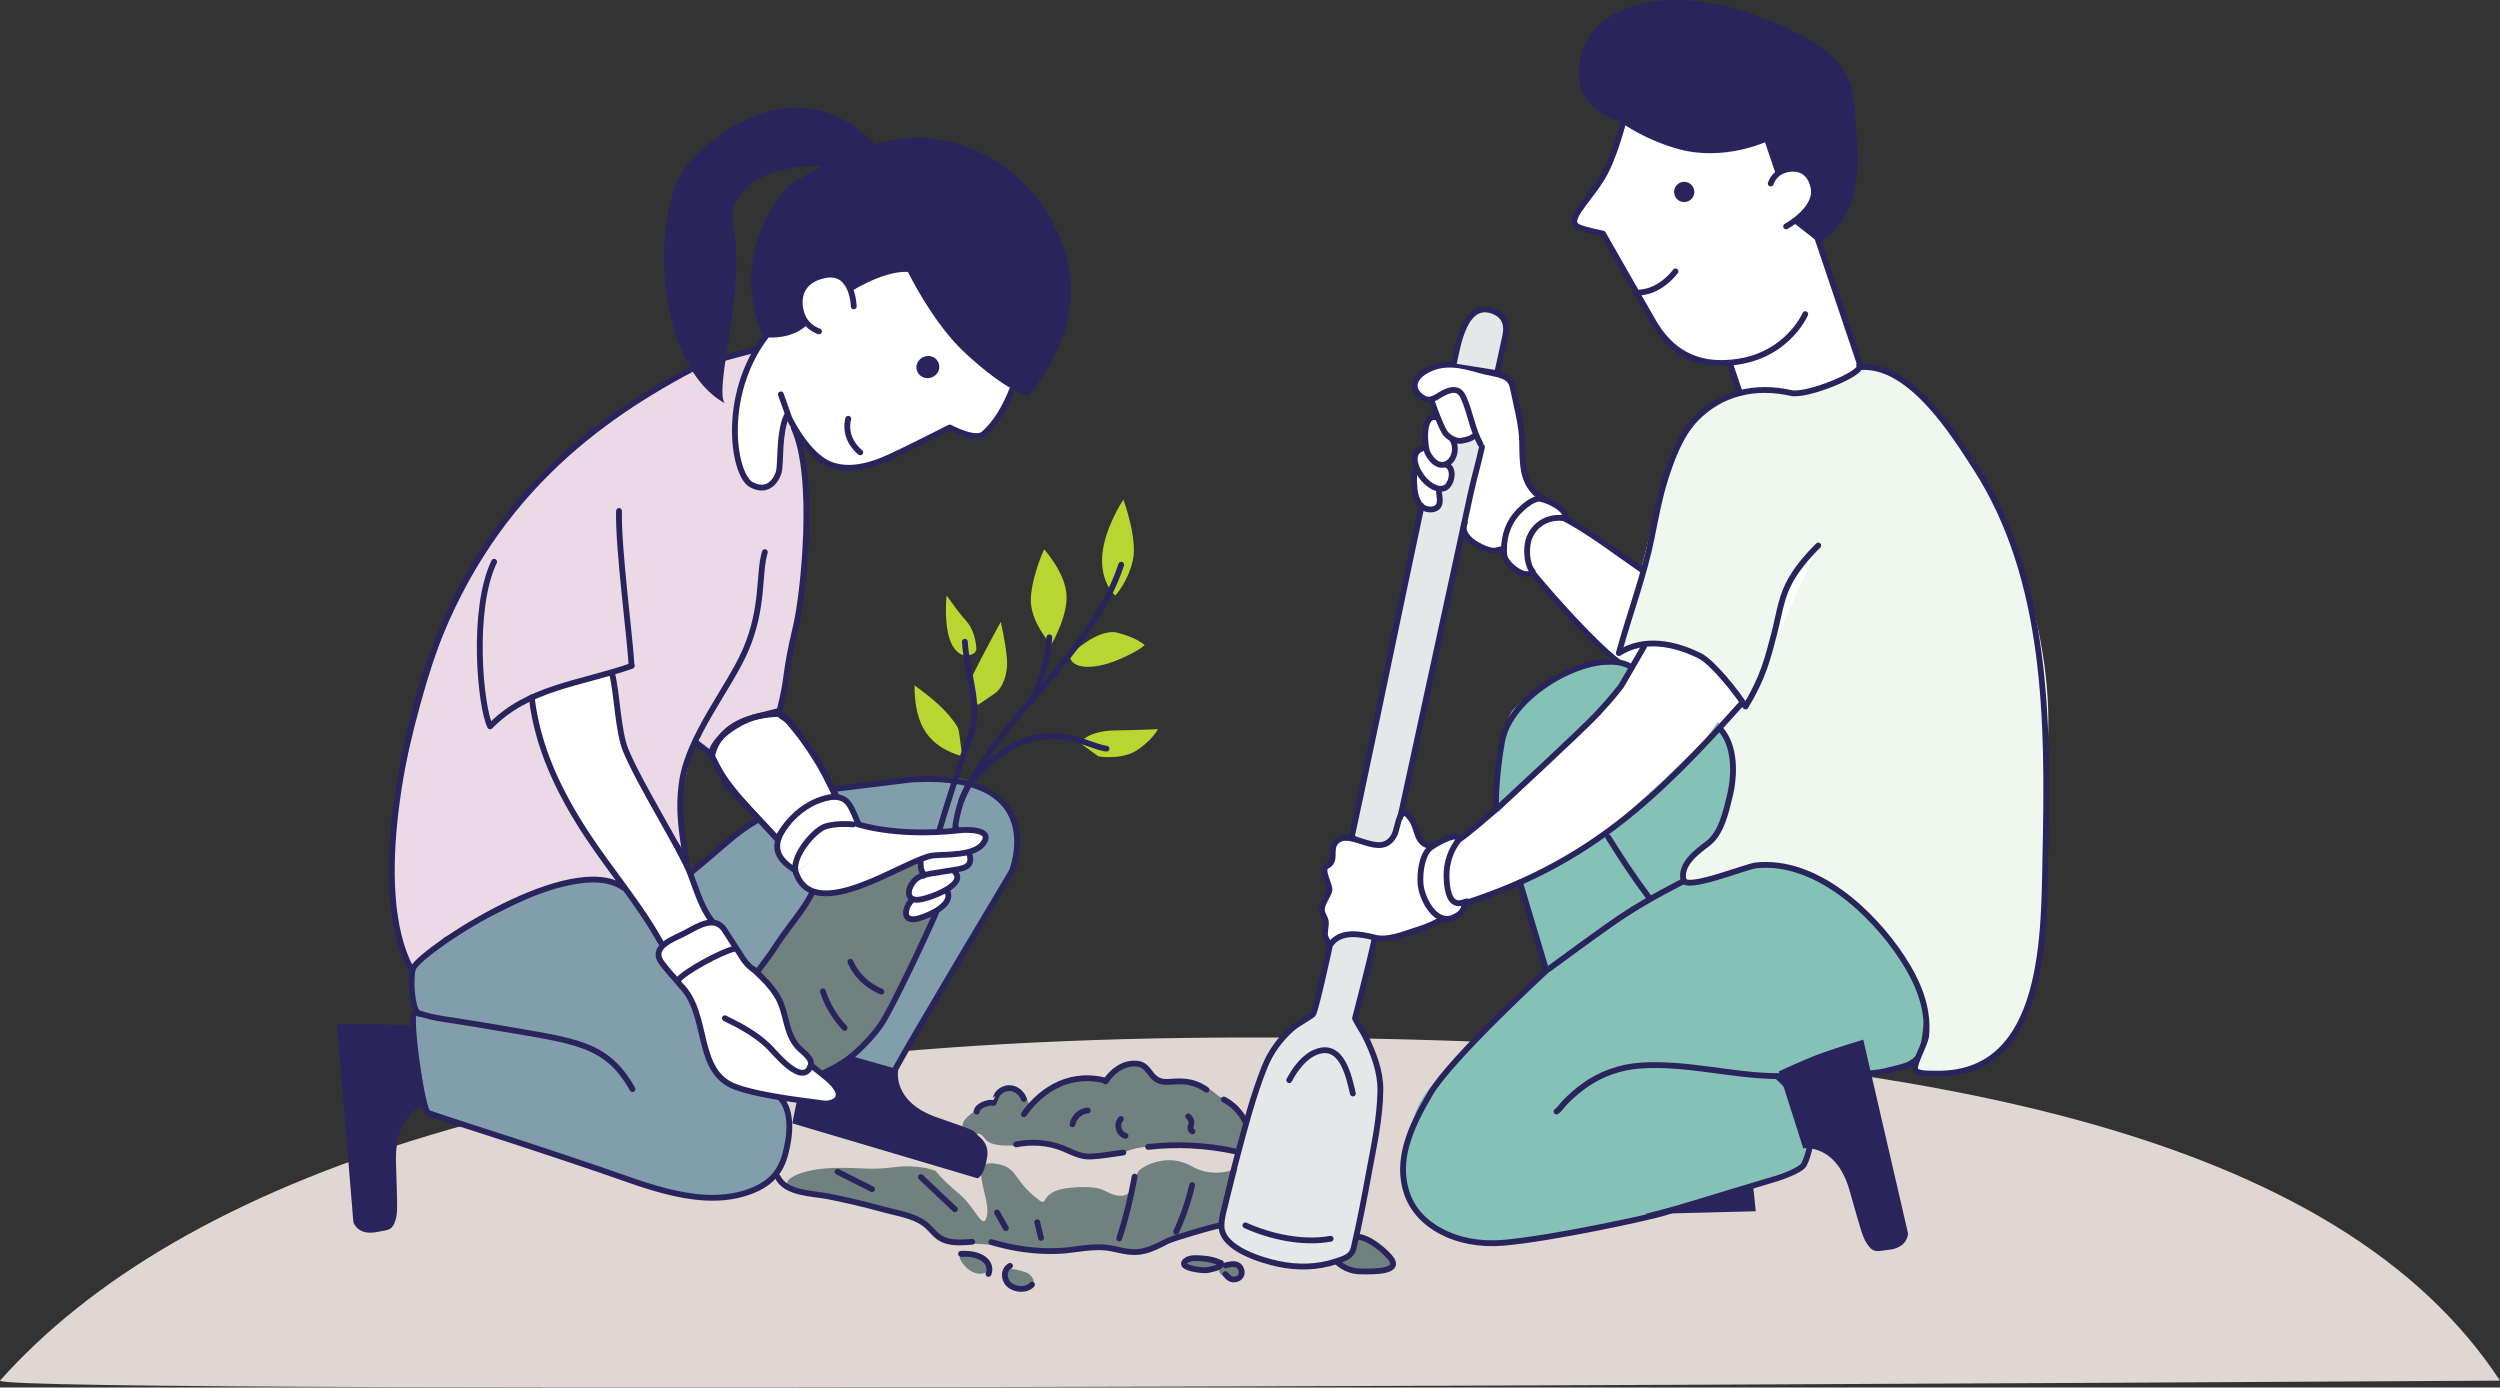 <?xml version="1.0" encoding="utf-8"?>
<!-- Generator: Adobe Illustrator 27.6.1, SVG Export Plug-In . SVG Version: 6.00 Build 0)  -->
<svg version="1.1" id="Layer_1" xmlns="http://www.w3.org/2000/svg" xmlns:xlink="http://www.w3.org/1999/xlink" x="0px" y="0px"
	 viewBox="0 0 200 111" style="enable-background:new 0 0 200 111;" xml:space="preserve">
<rect x="0" y="0" width="200" height="111" fill="#333333" stroke="none"/>
<style type="text/css">
	.st0{fill:#FFFFFF;}
	.st1{fill-rule:evenodd;clip-rule:evenodd;fill:#85C1B7;}
	.st2{fill-rule:evenodd;clip-rule:evenodd;fill:#29255C;}
	.st3{fill-rule:evenodd;clip-rule:evenodd;fill:#FEF1EE;stroke:#29255C;stroke-width:0.53;stroke-miterlimit:10;}
	.st4{fill-rule:evenodd;clip-rule:evenodd;fill:#FDE1DD;stroke:#29255C;stroke-width:0.53;stroke-miterlimit:10;}
	.st5{fill-rule:evenodd;clip-rule:evenodd;fill:#F8ACA8;stroke:#29255C;stroke-width:0.53;stroke-miterlimit:10;}
	.st6{fill-rule:evenodd;clip-rule:evenodd;fill:#FAC6C1;stroke:#29255C;stroke-width:0.53;stroke-miterlimit:10;}
	.st7{fill-rule:evenodd;clip-rule:evenodd;fill:#EE6F78;stroke:#29255C;stroke-width:0.53;stroke-miterlimit:10;}
	.st8{fill-rule:evenodd;clip-rule:evenodd;fill:#F59291;stroke:#29255C;stroke-width:0.53;stroke-miterlimit:10;}
	.st9{fill:#29255C;}
	.st10{fill-rule:evenodd;clip-rule:evenodd;fill:#ECD9E6;}
	.st11{fill:#B4E2EA;}
	.st12{fill:none;stroke:#29255C;stroke-width:0.427;stroke-miterlimit:10;}
	.st13{fill:#EECDCA;stroke:#29255C;stroke-width:0.427;stroke-linecap:round;stroke-linejoin:round;stroke-miterlimit:10;}
	.st14{fill:#FFFFFF;stroke:#29255C;stroke-width:0.427;stroke-linecap:round;stroke-linejoin:round;stroke-miterlimit:10;}
	.st15{fill:none;stroke:#29255C;stroke-width:0.342;stroke-linecap:round;stroke-linejoin:round;stroke-miterlimit:10;}
	.st16{fill:none;stroke:#29255C;stroke-width:0.495;stroke-linecap:round;stroke-linejoin:round;stroke-miterlimit:10;}
	.st17{fill:#FDCA95;stroke:#29255C;stroke-width:0.427;stroke-linecap:round;stroke-linejoin:round;stroke-miterlimit:10;}
	.st18{fill:#FFFFFF;stroke:#29255C;stroke-width:0.427;stroke-miterlimit:10;}
	.st19{fill:none;stroke:#29255C;stroke-width:0.495;stroke-linecap:round;stroke-linejoin:round;stroke-miterlimit:10;}
	.st20{fill:none;stroke:#29255C;stroke-width:0.417;stroke-linecap:round;stroke-linejoin:round;stroke-miterlimit:10;}
	.st21{fill:none;stroke:#29255C;stroke-width:0.417;stroke-linecap:round;stroke-linejoin:round;stroke-miterlimit:10;}
	.st22{fill:#FFFFFF;stroke:#29255C;stroke-width:0.424;stroke-miterlimit:10;}
	.st23{fill:none;stroke:#29255C;stroke-width:0.424;stroke-linecap:round;stroke-linejoin:round;stroke-miterlimit:10;}
	.st24{fill:#B4E2EA;stroke:#29255C;stroke-width:0.427;stroke-linecap:round;stroke-linejoin:round;stroke-miterlimit:10;}
	.st25{fill:none;stroke:#29255C;stroke-width:0.427;stroke-linecap:round;stroke-linejoin:round;stroke-miterlimit:10;}
	.st26{fill:none;stroke:#29255C;stroke-width:0.45;stroke-miterlimit:10;}
	.st27{fill:none;stroke:#29255C;stroke-width:0.442;stroke-linecap:round;stroke-linejoin:round;stroke-miterlimit:10;}
	.st28{fill:none;stroke:#29255C;stroke-width:0.602;stroke-linecap:round;stroke-linejoin:round;stroke-miterlimit:10;}
	.st29{fill:#FCDCCB;}
	.st30{fill:#FFFFFF;stroke:#29255C;stroke-width:0.602;stroke-linecap:round;stroke-linejoin:round;stroke-miterlimit:10;}
	.st31{fill:#FFFFFF;stroke:#28255C;stroke-width:0.602;stroke-linejoin:round;stroke-miterlimit:10;}
	.st32{fill:#85C1B7;stroke:#29255C;stroke-width:0.451;stroke-miterlimit:10;}
	.st33{fill:#ECD9E6;}
	.st34{fill:#85C1B7;stroke:#29255C;stroke-width:0.602;stroke-linecap:round;stroke-linejoin:round;stroke-miterlimit:10;}
	.st35{fill:#C6D0D7;}
	.st36{fill:#97ADB9;}
	.st37{fill:#E8D3D1;}
	.st38{fill:#E0C0BE;}
	.st39{fill:#FEEDEB;}
	.st40{fill:#829EAD;stroke:#29255C;stroke-width:0.427;stroke-linecap:round;stroke-linejoin:round;stroke-miterlimit:10;}
	.st41{fill:#F4C9C4;stroke:#29255C;stroke-width:0.427;stroke-linecap:round;stroke-linejoin:round;stroke-miterlimit:10;}
	.st42{fill:#FFFFFF;stroke:#29255C;stroke-width:0.398;stroke-linecap:round;stroke-linejoin:round;stroke-miterlimit:10;}
	.st43{fill:#D9D7D7;}
	.st44{fill:#9F433D;}
	.st45{fill:#FFFFFF;stroke:#FFFFFF;stroke-width:0.502;stroke-miterlimit:10;}
	.st46{fill:#E3E3ED;}
	.st47{fill:#4A4370;stroke:#29255C;stroke-width:0.427;stroke-miterlimit:10;}
	.st48{fill:#F2F2F9;}
	.st49{fill:#85C1B7;stroke:#29255C;stroke-width:0.427;stroke-linecap:round;stroke-linejoin:round;stroke-miterlimit:10;}
	.st50{fill:#FFFFFF;stroke:#29255C;stroke-width:0.427;stroke-linecap:round;stroke-linejoin:round;stroke-miterlimit:10;}
	.st51{fill:none;stroke:#29255C;stroke-width:0.537;stroke-linecap:round;stroke-linejoin:round;stroke-miterlimit:10;}
	.st52{fill:none;stroke:#29255C;stroke-width:0.427;stroke-linecap:round;stroke-linejoin:round;stroke-miterlimit:10;}
	.st53{fill:#FFFFFF;stroke:#28255C;stroke-width:0.398;stroke-linecap:round;stroke-linejoin:round;stroke-miterlimit:10;}
	.st54{fill:#B55243;}
	.st55{fill:none;stroke:#29255C;stroke-width:0.497;stroke-linecap:round;stroke-linejoin:round;stroke-miterlimit:10;}
	.st56{fill:none;stroke:#29255C;stroke-width:0.406;stroke-linecap:round;stroke-linejoin:round;stroke-miterlimit:10;}
	.st57{fill-rule:evenodd;clip-rule:evenodd;fill:#F58220;stroke:#F58220;stroke-width:0.01;stroke-miterlimit:2.613;}
	.st58{fill:none;stroke:#29255C;stroke-width:0.58;stroke-linecap:round;stroke-linejoin:round;stroke-miterlimit:10;}
	.st59{fill:#FFFFFF;stroke:#29255C;stroke-width:0.58;stroke-linecap:round;stroke-linejoin:round;stroke-miterlimit:10;}
	
		.st60{fill-rule:evenodd;clip-rule:evenodd;fill:none;stroke:#29255C;stroke-width:0.648;stroke-linecap:round;stroke-miterlimit:10;}
	
		.st61{fill-rule:evenodd;clip-rule:evenodd;fill:#FFFFFF;stroke:#29255C;stroke-width:0.495;stroke-linecap:round;stroke-linejoin:round;stroke-miterlimit:10;}
	
		.st62{fill-rule:evenodd;clip-rule:evenodd;fill:#829EAD;stroke:#29255C;stroke-width:0.58;stroke-linecap:round;stroke-linejoin:round;stroke-miterlimit:10;}
	.st63{fill:none;stroke:#29255C;stroke-width:0.58;stroke-linecap:round;stroke-miterlimit:10;}
	.st64{fill-rule:evenodd;clip-rule:evenodd;fill:#858485;stroke:#29255C;stroke-width:0.58;stroke-miterlimit:10;}
	
		.st65{fill-rule:evenodd;clip-rule:evenodd;fill:none;stroke:#29255C;stroke-width:0.58;stroke-linecap:round;stroke-miterlimit:10;}
	
		.st66{fill-rule:evenodd;clip-rule:evenodd;fill:#DFB7AE;stroke:#29255C;stroke-width:0.58;stroke-linecap:round;stroke-linejoin:round;stroke-miterlimit:10;}
	
		.st67{fill-rule:evenodd;clip-rule:evenodd;fill:none;stroke:#29255C;stroke-width:0.58;stroke-linecap:round;stroke-linejoin:round;stroke-miterlimit:10;}
	
		.st68{fill-rule:evenodd;clip-rule:evenodd;fill:#85C1B7;stroke:#29255C;stroke-width:0.58;stroke-linecap:round;stroke-linejoin:round;stroke-miterlimit:10;}
	
		.st69{fill-rule:evenodd;clip-rule:evenodd;fill:#85C1B7;stroke:#29255C;stroke-width:0.518;stroke-linecap:round;stroke-linejoin:round;stroke-miterlimit:10;}
	
		.st70{fill-rule:evenodd;clip-rule:evenodd;fill:#FFFFFF;stroke:#29255C;stroke-width:0.58;stroke-linecap:round;stroke-miterlimit:10;}
	.st71{fill:#FBD8AE;}
	.st72{fill:#FDC443;}
	.st73{fill:#FDE6CB;}
	.st74{fill:#FFD37B;}
	.st75{fill-rule:evenodd;clip-rule:evenodd;fill:#FFFFFF;stroke:#29255C;stroke-width:0.386;stroke-miterlimit:10;}
	
		.st76{fill-rule:evenodd;clip-rule:evenodd;fill:#FFFFFF;stroke:#29255C;stroke-width:0.386;stroke-linecap:round;stroke-linejoin:round;stroke-miterlimit:10;}
	.st77{fill-rule:evenodd;clip-rule:evenodd;fill:#4A4370;}
	.st78{fill-rule:evenodd;clip-rule:evenodd;fill:#655D83;}
	
		.st79{fill-rule:evenodd;clip-rule:evenodd;fill:#8CA5B3;stroke:#29255C;stroke-width:0.386;stroke-linecap:round;stroke-linejoin:round;stroke-miterlimit:10;}
	
		.st80{fill-rule:evenodd;clip-rule:evenodd;fill:#8BD2D2;stroke:#29255C;stroke-width:0.386;stroke-linecap:round;stroke-linejoin:round;stroke-miterlimit:10;}
	
		.st81{fill-rule:evenodd;clip-rule:evenodd;fill:#ECD9E6;stroke:#29255C;stroke-width:0.4;stroke-linecap:round;stroke-linejoin:round;stroke-miterlimit:10;}
	.st82{fill-rule:evenodd;clip-rule:evenodd;fill:#29255C;stroke:#29255C;stroke-width:0.309;stroke-miterlimit:10;}
	.st83{fill-rule:evenodd;clip-rule:evenodd;fill:#4A4370;stroke:#29255C;stroke-width:0.309;stroke-miterlimit:10;}
	.st84{fill-rule:evenodd;clip-rule:evenodd;fill:#8F8FA1;}
	.st85{fill-rule:evenodd;clip-rule:evenodd;fill:#7A798C;}
	.st86{fill-rule:evenodd;clip-rule:evenodd;fill:#FEEFED;}
	.st87{fill-rule:evenodd;clip-rule:evenodd;fill:#EED5D6;}
	.st88{fill:#8CA5B3;stroke:#29255C;stroke-width:0.386;stroke-linecap:round;stroke-linejoin:round;stroke-miterlimit:10;}
	.st89{fill:#262761;stroke:#29255C;stroke-width:0.386;stroke-linecap:round;stroke-linejoin:round;stroke-miterlimit:10;}
	.st90{fill:#1F0F09;}
	.st91{fill:#FFFFFF;stroke:#29255C;stroke-width:0.386;stroke-miterlimit:10;}
	.st92{fill:#F15848;}
	.st93{fill:#C7483B;}
	.st94{fill:#FDF5F0;}
	.st95{fill:#EDE6E2;}
	.st96{fill:#A17371;}
	.st97{fill:#896360;}
	.st98{fill:#CBA96F;}
	.st99{fill:#F298A8;}
	.st100{fill:#D4D4CA;}
	.st101{fill:#F8ADB0;}
	.st102{fill:#73C48C;}
	.st103{fill:#E6E5DA;}
	.st104{fill:#D9EDEF;stroke:#29255C;stroke-width:0.386;stroke-linecap:round;stroke-linejoin:round;stroke-miterlimit:10;}
	.st105{fill:#E7F4F5;stroke:#29255C;stroke-width:0.386;stroke-linecap:round;stroke-linejoin:round;stroke-miterlimit:10;}
	.st106{fill:#A9D0DF;stroke:#29255C;stroke-width:0.386;stroke-linecap:round;stroke-linejoin:round;stroke-miterlimit:10;}
	.st107{fill:#A9D0DF;}
	.st108{fill:#E9EFCB;}
	.st109{fill:#FFFFFF;stroke:#29255C;stroke-width:0.386;stroke-linecap:round;stroke-linejoin:round;stroke-miterlimit:10;}
	.st110{fill:none;stroke:#29255C;stroke-width:0.386;stroke-linecap:round;stroke-linejoin:round;stroke-miterlimit:10;}
	
		.st111{fill-rule:evenodd;clip-rule:evenodd;fill:none;stroke:#29255C;stroke-width:0.386;stroke-linecap:round;stroke-linejoin:round;stroke-miterlimit:10;}
	.st112{fill:none;stroke:#29255C;stroke-width:0.32;stroke-linecap:round;stroke-linejoin:round;stroke-miterlimit:10;}
	.st113{fill:none;stroke:#29255C;stroke-width:0.386;stroke-linecap:round;stroke-miterlimit:10;}
	.st114{fill:#EDCABF;stroke:#29255C;stroke-width:0.386;stroke-linecap:round;stroke-linejoin:round;stroke-miterlimit:10;}
	.st115{fill:#FFFFFF;stroke:#29255C;stroke-width:0.422;stroke-miterlimit:10;}
	.st116{fill:#B0D5A4;}
	.st117{opacity:0.5;}
	.st118{fill:#CEE4C6;}
	.st119{fill:#829EAD;stroke:#29255C;stroke-width:0.422;stroke-linecap:round;stroke-linejoin:round;stroke-miterlimit:10;}
	.st120{fill:#FFFFFF;stroke:#29255C;stroke-width:0.422;stroke-linecap:round;stroke-linejoin:round;stroke-miterlimit:10;}
	.st121{fill:#9B8579;}
	.st122{opacity:0.49;}
	.st123{fill:#DFB7AE;stroke:#29255C;stroke-width:0.422;stroke-linecap:round;stroke-linejoin:round;stroke-miterlimit:10;}
	.st124{fill:#ECD9E6;stroke:#29255C;stroke-width:0.422;stroke-linecap:round;stroke-linejoin:round;stroke-miterlimit:10;}
	.st125{fill:#FFFFFF;stroke:#262761;stroke-width:0.422;stroke-linecap:round;stroke-linejoin:round;stroke-miterlimit:10;}
	.st126{fill:#FFFFFF;stroke:#29255C;stroke-width:0.399;stroke-linecap:round;stroke-linejoin:round;stroke-miterlimit:10;}
	.st127{fill:none;stroke:#29255C;stroke-width:0.422;stroke-linecap:round;stroke-linejoin:round;stroke-miterlimit:10;}
	.st128{fill:#848585;stroke:#29255C;stroke-width:0.422;stroke-miterlimit:10;}
	.st129{fill:#829EAD;stroke:#29255C;stroke-width:0.405;stroke-linecap:round;stroke-linejoin:round;stroke-miterlimit:10;}
	.st130{fill:#85C1B7;stroke:#29255C;stroke-width:0.422;stroke-linecap:round;stroke-linejoin:round;stroke-miterlimit:10;}
	.st131{fill:#E0D6D2;}
	.st132{fill:#718180;stroke:#29255C;stroke-width:0.466;stroke-miterlimit:10;}
	.st133{fill:#E6E7E8;}
	.st134{fill:#85C1B7;}
	.st135{fill:#EFF7EF;}
	.st136{fill:#829EAD;}
	.st137{fill:#FFFFFF;stroke:#262761;stroke-width:0.466;stroke-linecap:round;stroke-linejoin:round;stroke-miterlimit:10;}
	.st138{fill:none;stroke:#29255C;stroke-width:0.466;stroke-linecap:round;stroke-linejoin:round;stroke-miterlimit:10;}
	.st139{fill:#718180;}
	.st140{fill:#FFFFFF;stroke:#29255C;stroke-width:0.466;stroke-linecap:round;stroke-linejoin:round;stroke-miterlimit:10;}
	.st141{fill:#FFFFFF;stroke:#262761;stroke-width:0.658;stroke-linecap:round;stroke-linejoin:round;stroke-miterlimit:10;}
	.st142{fill:#FFFFFF;stroke:#262761;stroke-width:0.373;stroke-linecap:round;stroke-linejoin:round;stroke-miterlimit:10;}
	.st143{fill:none;stroke:#29255C;stroke-width:0.373;stroke-linecap:round;stroke-linejoin:round;stroke-miterlimit:10;}
	.st144{fill:#E6E7E8;stroke:#29255C;stroke-width:0.466;stroke-linecap:round;stroke-linejoin:round;stroke-miterlimit:10;}
	.st145{fill:#4AA4DB;}
	.st146{fill:#B9D532;}
	.st147{fill:#262761;}
</style>
<g>
	<path class="st0" d="M131.39,51.68c0,0,4.36-1.4,8.11,4.65l-0.49,0.21l-4.69,5.02l-3.56,3.17l-3.11,2.49l-4.51,2.63l-5.95,2.47
		l-0.33,0.74l-1.07,0.47l-0.58,0.1l-4.18,1.5l-1.11-0.06l-1.48-0.27l-1.19,0.06l-1.01,0.76l-0.27-0.99l0.14-0.97l-0.41-0.88
		l0.68-1.52l-0.41-1.77l0.62-0.49l0.21-1.44l0.41-0.47h0.95l1.01,0.33l1.01,0.31l1.03-0.33l0.43-0.82l0.56-1.56l0.62,0.37l0.47,0.95
		l0.49,1.21l0.6,0.25l1.81-0.84l0.54,0.25l6.3-5.43l5.56-5.49l1.85-2.47L131.39,51.68z"/>
	<polygon class="st0" points="113.13,31.14 113.63,29.86 115.38,29.24 116.43,29.24 119.11,29.78 120.47,30.21 121.13,31.18 
		121.48,33.27 121.64,35.33 121.87,37.62 122.61,39.37 123.81,40.15 124.94,40.69 125.21,41.5 131.39,45.62 129.45,52.14 
		131.59,51.52 130.5,53.42 129.6,52.96 129.1,52.8 125.41,49.11 122.49,45.78 121.87,45.89 120.67,45.23 120.2,43.83 119.38,44.11 
		117.79,43.41 117.01,42.55 118.61,35.76 117.98,34.94 117.17,35.25 116.23,35.22 116.31,36.07 115.85,37.16 116.16,37.89 
		115.81,38.9 115.07,39.06 115.15,40.38 114.56,40.73 113.75,40.61 113.05,38.71 113.4,37.54 113.2,36.3 114.02,35.76 114.14,33.7 
		115.03,33.43 114.49,31.99 	"/>
	<path class="st0" d="M139.15,31.49l2.02-0.29l1.78,0.24l0.96,0.1l2.3-0.72l2.02-0.86l0.58-0.67l-4.03-12.37l0.34-1.3l-0.38-1.73
		l-1.3-0.43l-1.2,0.19l-0.89-2.57c0,0-3.41,1.63-7,0.63c-2.68-0.74-4.45-2.05-4.45-2.05s-0.76,3.08-1.79,4.7
		c-1.26,1.98-2.94,3.37-1.75,3.85c0.52,0.21,1.89,0.49,1.89,0.49s3.25,5.71,4.01,7.02c0.78,1.35,2.32,3.34,5.43,3.33l0.7-0.04
		L139.15,31.49z"/>
	<path class="st131" d="M0,110.45c14.16-15.9,44.68-27.45,99.91-27.45c55.23,0,87.48,8.26,100.09,27.45
		C200,110.45,0,111.68,0,110.45"/>
	<path class="st132" d="M106.84,100.83c0,0,0.72,0.86,1.96,0.88c1.24,0.03,3.49,0.04,2.32-1.21c-1.17-1.25-2.7-2.04-3.27-1.24
		C107.3,100.05,106.84,100.83,106.84,100.83z"/>
	<path class="st133" d="M106.54,75.4l-1.56,5.51c0,0-3.21,2.71-3.87,4.44s-3.13,11.26-3.13,11.26s-0.58,2.47,1.07,3.29
		c1.65,0.82,4.94,1.4,6.59,1.15c1.65-0.25,2.63-0.74,2.8-1.56c0.16-0.82,2.06-10.93,1.89-12.66s-0.91-3.86-0.91-3.86l-0.99-1.56
		l1.56-6.66l-2.14-0.16L106.54,75.4z"/>
	<path class="st133" d="M108.18,66.77l5.43-26.3c0,0,0.58,0.58,0.99,0.25s0.49-1.07,0.49-1.07l0.08-0.82c0,0,0.74,0,0.82-0.41
		c0.08-0.41-0.25-1.4-0.25-1.4s0.66-0.49,0.66-0.82c0-0.33,0.08-1.23,0.08-1.23s0.58,0.25,0.91,0.16c0.33-0.08,0.74-0.25,0.74-0.25
		l0.33,0.74L112.3,64.8l-0.66,1.89c0,0-0.56,0.91-1.31,0.91c-0.74,0-1.49-0.5-1.49-0.5L108.18,66.77z"/>
	<path class="st9" d="M132.88,90.48c0,0-0.11,2.64-4,2.94c-3.89,0.3-4.02,0.29-4.71,0.61c-0.69,0.32-0.54,0.79-0.61,1.39
		c-0.2,1.69,0.98,1.89,0.98,1.89l15.92-0.41c0,0-0.25-2.65-0.48-3.98c-0.19-1.12-0.66-3.14-0.66-3.14L132.88,90.48z"/>
	<path class="st134" d="M119.87,64.96c0,0,0-7.01,1.21-8.22c1.21-1.21,3.51-2.96,5.05-3.29c1.54-0.33,3.4-0.33,3.4-0.33l1.1,0.33
		c0,0-2.63,3.62-3.29,4.06c-0.66,0.44-5.38,5.26-5.38,5.26L119.87,64.96z"/>
	<path class="st135" d="M129.51,52.47c0,0,2.72-10.6,2.96-11.67s2.03-8.14,5.81-9.07c2.64-0.65,3.26-0.48,4.64-0.3
		c1.47,0.19,4.64-1.04,5.54-1.7c0.91-0.66,1.98-0.27,1.98-0.27s3.02,1.15,6.31,5.92s7.57,14.27,7.08,23.89
		c-0.49,9.62-0.11,13.34-0.44,15.4s-1.21,6.66-2.11,7.89c-0.91,1.23-2.47,2.63-3.46,2.79c-0.99,0.16-2.47,0.55-2.47,0.55
		s-2.39-0.22-2.14-0.47s1.37-2.14,0.38-5.67c-0.99-3.53-5.16-7.56-6.39-8.3s-5.52-2.38-6.5-2.3s-5.31,1.56-5.31,1.56
		s-1.36,0-0.86-1.15s3.13-2.42,3.54-5.1c0.17-1.11,0.49-1.73,0.58-3.04c0.08-1.32-1.15-3.37-1.15-3.37l1.89-1.81
		c0,0-1.56-2.71-2.88-3.45c-1.32-0.74-3.21-1.4-3.21-1.4l-2.31,0.08l-1.56,0.66"/>
	<path class="st134" d="M121.63,70.66c0,0,5.71-3.07,6.7-3.95c0.99-0.88,4.72-4.27,4.72-4.27l3.4-3.29l0.99-1.42
		c0,0,1.43,2.63,1.32,3.73c-0.11,1.1-0.55,4.05-0.99,4.6c-0.44,0.55-0.55,1.53-1.32,1.64c-0.77,0.11-1.66,1.59-1.66,1.59
		s-0.48,1.35,0.51,1.35c0.99,0,3.35-0.97,4.56-1.19c1.21-0.22,5.05-0.22,7.03,1.53c1.98,1.75,4.72,4.27,5.71,6.58
		s1.54,2.3,1.32,4.16s-0.33,2.63-0.88,2.96c-0.55,0.33-1.54,1.1-2.63,1.1s-8.34,0.11-8.34,0.11s1.87,1.42,2.09,2.08
		c0.22,0.66,0.99,2.52,0.66,3.29c-0.33,0.77,0.11,1.64-0.88,2.08c-0.99,0.44-5.27,1.86-5.27,1.86s-10.1,2.85-12.84,3.29
		c-2.74,0.44-7.58,1.32-9.11,0.66c-1.54-0.66-4.83-2.85-4.28-6.03c0.55-3.18,0.44-4.71,2.63-6.79c2.2-2.08,3.86-4.48,5.6-5.59
		c1.21-0.77,3.07-3.51,3.07-3.51L121.63,70.66z"/>
	<path class="st136" d="M33.15,77.24l-0.22,2.74l0.44,0.66l-0.33,1.1l1.1,7.01c0,0,14.16,5.04,16.25,5.81
		c2.09,0.77,4.69,1.34,6.67,1.23c1.98-0.11,3.87-0.47,4.64-1.45c0.77-0.99,1.67-4,1.45-4.55c-0.22-0.55-0.69-2.03-0.69-2.03
		s-2.31-0.33-3.29-0.88c-0.99-0.55-2.31-1.75-2.63-3.07c-0.33-1.32-0.88-3.4-0.88-3.4l-1.65-2.52l-1.43-1.75l0.33-0.6l-0.77-1.48
		l-2.42-3.51c0,0-2.52-0.44-3.4-0.44c-0.88,0-10.1,4.71-10.1,4.71L33.15,77.24z"/>
	<path class="st136" d="M55.44,69.68l3.76-3.27l1.4-1.11l1.56,1.81c0,0,0.08,0.71,0.52,1.37c0.44,0.66,0.99,1.1,0.99,1.1l1.45,1.89
		l-4.53,6.22c0,0-1.07-0.88-1.4-1.21c-0.33-0.33-1.34-2.3-1.34-2.3l-1.1-0.88l-0.99-1.97l-0.44-2.08"/>
	<path class="st136" d="M66.85,62.99l0.12,0.45l1.41,1.63l0.4,1c0,0,3.44,0.64,3.77,0.53c0.33-0.11,3.18-0.08,3.18-0.08
		s2.85-0.58,2.96,0.08c0.11,0.66,0.66,0.33,0.11,0.66s-1.21,0.66-1.21,0.66s0.33,0.55,0,0.88c-0.33,0.33-1.32,0.55-1.32,0.55
		l0.33,1.21l-0.77,0.66l0.11,0.88l-1.32,0.77c0,0-3.09,7.42-3.64,8.3s-2.88,3.41-2.88,3.41l3.55,1.22l4.17-7.67l3.76-6.16
		c0,0,2.03-2.67,1.81-4.32c-0.22-1.64-0.74-3.44-1.51-3.99c-0.77-0.55-2.31-1.32-3.4-1.42c-1.1-0.11-3.07,0-3.07,0L66.85,62.99z"/>
	<path class="st33" d="M32.71,77.57c0,0-2.74-5.15-0.44-15.67s5.1-17.48,10.04-22.58s11.17-8.82,11.17-8.82l4.97-2.19l1.81-0.16
		c0,0-0.99,2.47-1.32,3.95c-0.33,1.48-0.16,4.77,0.16,5.26c0.33,0.49,1.38,2.27,2.47,1.42c0.83-0.64,1.15-3.89,1.15-3.89l0.33-2.08
		c0,0,1.4,4.16,1.4,6.47S64,49.02,64,49.02l-1.76,7.73c0,0-1.98,0.71-2.96,1.21c-0.99,0.49-2.43,2.12-2.43,2.12l-1.36-0.86
		c0,0-0.82,3.78-0.99,4.44C54.34,64.31,55,68.58,55,68.58l-2.63-4.11l-2.8-5.59l-0.33-2.96l-0.27-2.27l-6.53,2.11
		c0,0,1.37,5.1,1.7,6.08s3.62,5.92,3.62,5.92l1.98,2.79c0,0-2.63-0.44-3.79-0.11S41,72.03,41,72.03l-5.43,2.96L32.71,77.57z"/>
	<path class="st9" d="M144.26,91.87c0,0,2.61-0.42,3.69,3.32c1.07,3.74,1.08,3.87,1.54,4.49c0.45,0.61,0.88,0.37,1.49,0.32
		c1.69-0.14,1.66-1.34,1.66-1.34l-3.58-15.49c0,0-2.55,0.77-3.81,1.26c-1.06,0.41-2.95,1.28-2.95,1.28L144.26,91.87z"/>
	<path class="st138" d="M121.6,70.6l2.11,7.05c0,0-7.63,7.02-9.29,9.83c-1.66,2.81-2.73,5.37-1.88,7.95
		c0.85,2.58,3.92,4.32,7.75,3.99c3.82-0.33,11.82-2.05,13.01-2.45c1.19-0.4,8.85-2.7,8.85-2.7s1.92-0.6,2.18-1.13
		c0.26-0.53,1.09-2.65,0-4.42c-1.09-1.77-2.18-2.63-2.18-2.63s6.99,0,8.6-0.38c1.61-0.39,2.38-0.57,2.55-0.97"/>
	<path class="st138" d="M130.38,53.29c-2.68-1.5-9.47,1.97-10.21,6c-0.54,2.95-0.5,5.28-0.5,5.28"/>
	<path class="st139" d="M77.8,88.94c0,0,1.12-0.63,1.61-0.76c0.48-0.12,0.19-0.82,0.62-1.03c0.43-0.2,0.84-0.23,1.52,0.12
		c0.68,0.35,0.77,1.16,0.77,1.16s2.21-1.98,3.57-2.08c1.35-0.1,2.51,0.16,2.51,0.16s0.67-1.32,2.13-1.46
		c1.46-0.14,1.6,1.33,2.26,1.48c0.66,0.15,1.81-0.15,2.68-0.02c0.87,0.13,2.05,1.21,2.05,1.21s1.8,0.75,2.14,2.05l-0.52,2.66
		c0,0-1.33-0.89-4.22-0.81c-2.81,0.08-3.58,0-4.92,0.53c-0.92,0.37,0.1,0.32-2.28,0.41c-2.38,0.09-2.12-0.7-3.7-0.96
		c-1.58-0.25-4.45,0.52-5.21-0.49c-0.77-1.02-0.68,0.29-1.56-0.58C76.36,89.69,78.23,88.86,77.8,88.94z"/>
	<path class="st139" d="M97.8,98.02c0,0-4.05,1.21-5.75,1.96c-1.7,0.75-2.43-0.29-4.45-0.12c-2.02,0.17-3.89,0.35-6.38,0
		c-2.49-0.35-2.62-0.37-4.16-0.37c-1.54,0-1.07-0.33-3.13-1.52c-2.06-1.19-8.05-2.28-10.09-2.75c-2.04-0.48-0.21-1.68,2.75-1.78
		c2.37-0.07,2.83,0.2,4.9-0.06c2.07-0.27,3.36,0.29,3.36,0.29s0.48,0.67,1.85,1.81c1.37,1.13,1.96,3.13,2.26,1.75
		c0.3-1.38-1.5-4.34,0.45-4.16c1.96,0.18,1.61,1.17,3.23,2.55c1.61,1.38,0.04-0.32,2.99-0.6c2.96-0.28,2.67,0.53,3.92,0.64
		c1.25,0.11,1.17-1.55,1.55-1.98c0.37-0.43,2.36-1.47,4.21-0.39c1.85,1.07,3.69,0.17,3.69,0.17L97.8,98.02z"/>
	<path class="st139" d="M97.89,101.09c0,0-0.45-0.53-1.21-0.56c-1.38-0.05-2.53,0.53-1.79,0.81c1.19,0.45,2.39,0.07,3.01,0.04
		C98.5,101.34,98.99,101.52,97.89,101.09z"/>
	<path class="st139" d="M82.32,101.92c-0.35-0.28-2.92-0.95-1.72,0.5C81.8,103.87,83.44,102.81,82.32,101.92z"/>
	<path class="st139" d="M78.82,100.68c-0.35-0.28-2.92-0.95-1.72,0.5C78.3,102.64,79.94,101.58,78.82,100.68z"/>
	<path class="st138" d="M129.54,52.12c0.85-3.08,1.98-6.04,2.61-9.19c0.31-1.56,0.6-3.13,1.08-4.64c0.51-1.61,1.23-3.55,2.43-4.78
		c2.03-2.1,4.79-2.71,7.62-2.07c1.31,0.29,6.01-1.66,5.45-2.23"/>
	<path class="st138" d="M129.51,52.25c2.01-1.28,4.43-0.8,6.48,0.22c1.01,0.5,3,2.99,3.59,3.97"/>
	<path class="st140" d="M139.65,56.52c1.44-2.41,1.76-3.84,2.27-5.76c0.34-1.29,0.53-2.74,1.12-3.95c0.58-1.18,1.49-2.25,2.42-3.17"
		/>
	<path class="st138" d="M142.1,86.09c-3.64-0.05-7.13-1.08-10.8-0.85c-1.68,0.11-3.25,0.66-4.62,1.66
		c-0.52,0.38-1.01,0.81-1.47,1.28c-0.21,0.21-0.47,0.61-0.69,0.74"/>
	<path class="st138" d="M116.61,67.26c0.99-0.68,2.38-1.93,3.31-2.71c0,0,6.67-6.16,7.9-7.48c1.23-1.32,1.89-2.22,1.89-2.22
		l1.81-3.12"/>
	<path class="st138" d="M117.12,72.28c10.03-3.2,15.51-8.52,22.23-16.03"/>
	<path class="st138" d="M117.14,72.45c-0.04,0.49-0.51,0.83-0.98,0.99c-1.42,0.49-2.45-1.66-2.52-2.76
		c-0.05-0.85,0.08-2.14,0.71-2.79c0.24-0.25,2.07-1.3,2.27-0.86"/>
	<path class="st138" d="M117.38,72.11c-0.35,0.06-0.69,0.3-1.09,0.01c-0.49-0.36-0.56-1.48-0.57-2.02
		c-0.02-1.03,0.32-2.07,0.96-2.89"/>
	<path class="st138" d="M115.48,73.51l-0.43,0.19c-0.57,0.32-1.21,0.54-1.83,0.74c-0.96,0.3-2.21,0.83-3.23,0.57
		c-1.15-0.29-2.83-0.64-3.62,0.65"/>
	<path class="st138" d="M106.37,75.54c-0.49-0.71-0.39-0.69-0.3-1.61c0.05-0.44-0.31-0.72-0.32-1.13c-0.01-0.53,0.43-1.03,0.59-1.52
		c0.14-0.42-0.74-1.7-0.21-1.98c0.88-0.45,0.17-1.31,0.75-1.95c1.11-1.21,3.58,1.52,4.66-0.54c0.35-0.66,0.37-2.7,1.37-1.26
		c0.57,0.82,0.33,1.94,1.57,2.15"/>
	<path class="st140" d="M128.65,66.96c0.97,1.58,2.12,3.31,3.24,4.8"/>
	<path class="st140" d="M125.04,41.42L125.04,41.42c2.11,1.07,4.45,2.91,6.41,4.23"/>
	<path class="st140" d="M129.47,52.96c-1.89-1.41-5.31-5.25-6.8-7.07"/>
	<path class="st138" d="M122.4,45.9c-0.49,0.16-1.07-0.26-1.25-0.4c-0.19-0.14-0.37-0.31-0.51-0.49c-0.29-0.36-0.32-0.56-0.32-1
		c-0.01-1.17,0.37-2.27,1.2-3.11c0.4-0.4,0.95-0.88,1.51-1c0.39-0.09,2.48,0.79,2.16,1.57"/>
	<path class="st138" d="M122.62,45.73c-0.51-0.56-0.54-1.89-0.33-2.55c0.42-1.26,1.56-1.89,2.83-1.73"/>
	<path class="st138" d="M118.44,35.53c-0.66-1.2-0.81-2.52-1.36-3.74c-0.28-0.62-0.72-0.72-1.35-0.47
		c-0.75,0.29-1.29,1.07-2.11,0.36c-0.83-0.72-0.38-1.53,0.39-1.98c1.42-0.85,2.87-0.52,4.37-0.08c0.61,0.18,1.32,0.24,1.9,0.48
		c0.58,0.24,0.69,0.6,0.8,1.17c0.27,1.32,0.66,2.71,0.69,4.06c0.04,1.76-0.07,3.44,1.59,4.54"/>
	<path class="st138" d="M114.55,32.09c0.19,0.64,0.68,1.89,1.01,2.47c0.2,0.35,0.84,0.76,1.28,0.71c0,0,0.78-0.11,1-0.33"/>
	<path class="st138" d="M116.21,35.2c0.32,0.53,0.21,1.4-0.29,1.78c-0.73,0.56-1.39-0.1-1.72-0.76c-0.22-0.44-0.47-3.12,0.68-2.83"
		/>
	<path class="st138" d="M115.81,37.24c0.6,0.35,0.3,1.66-0.3,1.83c-0.6,0.17-1.22-0.31-1.59-0.71c-0.55-0.6-1.29-2.11-0.13-2.49"/>
	<path class="st138" d="M115.12,39.39c0.04,0.33,0.16,0.88-0.09,1.15c-0.33,0.35-1.07,0.25-1.36-0.08
		c-0.43-0.49-0.52-1.23-0.54-1.86c-0.01-0.21-0.03-0.61,0.06-0.74"/>
	<path class="st138" d="M120.15,43.92c0.02-0.01-0.51,0.14-0.61,0.14c-0.48-0.01-0.99-0.26-1.39-0.49
		c-0.59-0.33-1.32-0.99-0.96-1.76"/>
	<path class="st138" d="M106.36,75.79c-0.16,0.73-0.98,4.53-1.29,5.31c-0.06,0.15-1.26,0.78-1.7,1.17
		c-0.98,0.87-1.74,1.91-2.22,3.13c-0.89,2.24-1.51,4.61-2.13,6.94c-0.33,1.22-0.64,2.45-0.92,3.68c-0.15,0.67-0.41,1.45-0.38,2.14
		c0.09,1.74,3.22,2.67,4.54,2.95c1.51,0.32,3.1,0.3,4.58-0.19c0.73-0.24,1.29-0.38,1.46-1.11c0.47-1.99,0.85-4.02,1.22-6.03
		c0.4-2.14,0.88-4.35,0.91-6.54c0.02-1.51-0.55-2.99-1.21-4.33c-0.25-0.49-0.58-0.95-0.82-1.44c0,0,1.16-4.44,1.57-6.37"/>
	<path class="st138" d="M118.56,35.76c-0.27,1.24-0.63,2.46-0.9,3.69c-1.88,8.65-3.76,17.3-5.64,25.95"/>
	<path class="st144" d="M119.82,29.63c0.2-0.92,0.4-1.84,0.6-2.75c0.19-0.86-0.01-1.6-0.9-1.97c-2.35-0.96-2.9,2.73-3.21,4.16"/>
	<path class="st138" d="M113.73,40.47c-1.59,7.44-3.31,15.83-4.9,23.27c-0.23,1.06-0.45,2.12-0.68,3.17"/>
	<path class="st138" d="M103.14,86.41L103.14,86.41c0.46-0.88,1.19-1.88,2.15-2.25c2.05-0.8,2.62,1.92,2.94,3.32"/>
	<path class="st138" d="M99.63,98.03L99.63,98.03c2.03,0.92,4.62,1.47,6.82,1.07"/>
	<path class="st138" d="M77.78,99.34c-0.67,0.05-1.41,0.12-2.07-0.08c-0.87-0.26-1.08-0.86-1.73-1.35
		c-0.89-0.68-2.27-0.87-3.32-1.16c-1.47-0.41-2.95-0.75-4.44-1.05c-1.24-0.24-3.38-0.22-4-1.54"/>
	<path class="st138" d="M97.56,98.05c-0.59,0.07-3.81,1.05-4.16,1.23c-0.61,0.32-1.23,0.64-1.9,0.8c-0.92,0.22-1.7-0.03-2.59-0.21
		c-1.44-0.28-2.88,0.16-4.33,0.21c-1.79,0.06-3.56-0.2-5.27-0.71"/>
	<path class="st138" d="M89.87,92.2c-0.85,0.11-1.71,0.28-2.57,0.32c-0.89,0.05-1.5-0.35-2.28-0.66c-1.21-0.48-2.46-0.55-3.73-0.31"
		/>
	<path class="st138" d="M98.83,92.11c-2.31-0.5-4.63-0.62-6.98-0.36"/>
	<path class="st138" d="M81.91,89.14L81.91,89.14c1.13-1.62,3.33-3.44,6.4-2.72"/>
	<path class="st138" d="M88.44,86.52L88.44,86.52c0.53-0.82,1.42-1.5,2.44-1.43c1,0.06,1.01,0.93,1.74,1.31
		c0.41,0.22,0.89,0.15,1.33,0.12c0.97-0.06,1.76,0.09,2.57,0.66"/>
	<path class="st138" d="M97.91,87.96L97.91,87.96c0.75,0.4,1.32,0.99,1.7,1.74"/>
	<path class="st138" d="M85.8,89.94L85.8,89.94c0.12-0.59,0.61-1.05,1.22-1.1"/>
	<path class="st138" d="M89.67,89.52L89.67,89.52c-0.4,0.43-0.19,1.18,0.37,1.35"/>
	<path class="st138" d="M95.06,89.31L95.06,89.31c0.21,0.18,0.32,0.46,0.21,0.73c-0.07,0.17-0.04,0.37,0.13,0.47"/>
	<path class="st138" d="M90.77,94.13L90.77,94.13c-0.3,1.68-0.7,3.32-1.23,4.94"/>
	<path class="st138" d="M95.37,94.81L95.37,94.81c-0.3,1.29-0.72,2.53-1.28,3.73"/>
	<path class="st138" d="M82.98,97.78L82.98,97.78c0.1,0.42,0.2,0.83,0.3,1.25"/>
	<path class="st138" d="M73.67,94.17L73.67,94.17c0.91,0.86,1.81,1.71,2.72,2.57"/>
	<path class="st138" d="M80.47,98.25c-0.24-0.42-0.48-0.83-0.71-1.25"/>
	<path class="st138" d="M69.76,95.13c-0.92-0.46-1.84-0.93-2.76-1.39"/>
	<line class="st138" x1="77.04" y1="100.31" x2="77.04" y2="100.31"/>
	<path class="st138" d="M79.08,101.91c0.13-0.29,0.08-0.63-0.09-0.89c-0.42-0.63-1.41-0.76-2.11-0.71"/>
	<path class="st138" d="M80.8,101.27L80.8,101.27c-0.55,0.32-0.52,1.09-0.08,1.49c0.47,0.43,1.39,0.51,1.84,0.01"/>
	<path class="st138" d="M79.49,88.23c0.01,0,0.24-0.62,0.31-0.7c0.17-0.22,0.41-0.39,0.68-0.45c0.62-0.15,1.23,0.26,1.43,0.84"/>
	<path class="st138" d="M78.14,88.93c-0.01-0.43,0.83-0.76,1.28-0.71"/>
	<path class="st9" d="M71.86,85.55c0,0-0.57,2.58,3.12,3.85c3.69,1.27,2.73,1,3.32,1.49c0.59,0.49,0.76,1.01,0.68,1.61
		c-0.24,1.68-0.79,1.76-0.79,1.76l-14.8-4.39c0,0,0.42-2.51,0.97-3.74c0.47-1.04,1.21-2.36,1.21-2.36L71.86,85.55z"/>
	<path class="st9" d="M33.8,88.5c0,0-2.25,0.64-2.12,4.54c0.12,3.89,0.15,4.02-0.1,4.74c-0.25,0.72-0.73,0.62-1.32,0.76
		c-1.66,0.38-1.99-0.77-1.99-0.77l-1.31-15.85c0,0,2.66-0.04,4.01,0.04c1.14,0.07,2.01,0.13,2.01,0.13L33.8,88.5z"/>
	<path class="st139" d="M65.29,70.88l-4.73,6.95c0,0,1.27,1.02,1.8,2.57c0.53,1.56,0.48,2.59,1.23,3.33c0.75,0.74,1.63,1.4,1.6,1.73
		c-0.03,0.32,0.5,0.21,0.5,0.21s2.94-1.22,4.49-3.49c1.55-2.27,3.62-7.03,3.62-7.03s2-2.95,0.96-2.04
		c-0.33,0.29-1.89,0.49-1.89,0.49s0.22,1.19,0.08,0.16c-0.16-1.19-0.06-1.99-0.06-1.99s-0.52,0.12-0.16-0.74
		c0.36-0.86,0.82-0.95,0.82-0.95l0.14-1.51c0,0-3.57,2.11-5.12,2.33C67.01,71.13,66.75,71.42,65.29,70.88z"/>
	<path class="st146" d="M73.16,54.83c0.01,3.13,1.04,4.91,3.96,5.72c-0.28-0.08-0.29-2-0.52-2.39
		C75.77,56.79,74.44,55.76,73.16,54.83L73.16,54.83z"/>
	<path class="st146" d="M78.24,56.39c0-0.1-1.03-1.12-0.38-2.46c0.65-1.34,2.2-4.18,2.2-4.18s0.38,1.62,0.49,2.9
		c0.12,1.28-0.35,2.4-0.96,2.82C78.97,55.89,78.24,56.39,78.24,56.39z"/>
	<path class="st146" d="M77.97,52.23c0,0-1.01,0.74-1.77-0.58c-0.75-1.33-0.49-3.91-0.47-3.98c0.02-0.07,0.68,1.02,1.54,1.97
		c0.86,0.94,0.84,2.36,0.84,2.36L77.97,52.23z"/>
	<path class="st146" d="M84.08,51.61c0.03-0.05-1.75-1.9-1.61-3.83c0.15-1.93,1.06-3.83,1.06-3.83s1.58,1.71,1.78,3.49
		C85.51,49.21,84.08,51.61,84.08,51.61z"/>
	<path class="st146" d="M89.22,47.64c0,0-1.21-1.01-1.04-3.21c0.17-2.2,1.69-4.46,1.69-4.46s1.17,3.12,0.75,4.89
		C90.2,46.63,89.22,47.64,89.22,47.64z"/>
	<path class="st146" d="M85.57,52.44c0,0,2.24-2.24,3.85-1.82c1.61,0.42,2.15,0.99,2.15,0.99s-0.49,0.51-2.26,1.23
		C87.53,53.56,85.7,53.59,85.57,52.44z"/>
	<path class="st146" d="M86.37,59.42c0.15-0.14,0.76-0.96,2.9-0.99c2.14-0.03,3.36-0.1,3.36-0.1s-0.35,0.78-1.61,1.65
		c-1.26,0.86-3.15,0.53-3.15,0.53L86.37,59.42z"/>
	<path class="st138" d="M32.87,77.48c-3.39-6.36-0.32-19.28,1.43-24.33c4.61-13.32,13.5-19.73,21.74-24l4.5-1.21"/>
	<path class="st138" d="M61.19,44.17c-0.52,1.65-0.06,4.38-1.54,7.83c-1.29,3-4.53,6.85-5.08,10.47c-0.38,2.51,0.03,4.43,0.42,6.93"
		/>
	<path class="st140" d="M49.52,40.88c-0.08,2.88,0.89,10.22,1,12.3"/>
	<path class="st140" d="M63.47,69.54c-1.17-0.79-1.67-1.62-0.98-2.91c0.49-0.92,1.3-1.81,2.22-2.31c0.9-0.49,2.5-0.99,3.18-0.03
		c0.34,0.47,0.55,1.13,0.81,1.66"/>
	<path class="st140" d="M64.92,71.54c-0.9,1.66-1.81,2.47-3.21,4.68l-1.15,1.56"/>
	<path class="st138" d="M74.88,73.02c-0.59,1.42-3.57,7.77-4.45,9.02c-1,1.42-2.82,3.1-4.42,3.91"/>
	<path class="st138" d="M77.19,51.34c0.13,2.57,1.41,5.29,0.35,7.76c-0.57,1.46-1.98,5.88-2.41,7.39"/>
	<path class="st138" d="M89.7,45.18c-2.47,7.4-9.82,12.16-12.78,18.82"/>
	<path class="st138" d="M83.95,50.99c-0.12,1.76-0.63,3.62-1.49,5.12"/>
	<path class="st138" d="M67.57,82.23c-0.79-0.84-1.38-1.82-1.74-2.92"/>
	<path class="st138" d="M70.51,79.33c-1.1-0.46-2-1.28-2.48-2.39"/>
	<path class="st138" d="M33.66,81.1c-0.75,0.19-0.89-3.22-0.57-3.72c1-1.59,12.63-9.28,16.8-6.36"/>
	<path class="st138" d="M33.44,81.05c1.67,0.51,1.83,0.39,6.41,1.18c6.17,1.07,8.65,1.18,10.75,4.9"/>
	<path class="st138" d="M62.41,87.81c1.04,1.15,0.78,3.14,0.42,4.5c-0.4,1.51-1.24,2.38-2.71,2.96c-3.88,1.52-8.44-0.44-12.13-1.7
		c-4.55-1.55-9.13-3.03-13.71-4.5c-0.53-0.17-1.63-8.2-1.1-8.03"/>
	<path class="st138" d="M71.59,85.59c1.26-2.36,9.36-15.89,9.36-15.89s3.18-8-8.01-7.34l-6.29,0.77"/>
	<path class="st140" d="M72.99,71.99c-0.42,0.31-0.86,1.42-0.1,1.54c0.37,0.06,0.79-0.12,1.13-0.24c0.37-0.14,2.26-0.93,1.77-1.96"
		/>
	<path class="st138" d="M55.21,69.86c0,0,1.26-1.03,2.91-2.46c1.65-1.42,2.63-1.86,2.63-1.86"/>
	<line class="st138" x1="56.77" y1="60.24" x2="55.65" y2="59.37"/>
	<path class="st9" d="M70.31,11.87c-4.86-5.38-10.76-3.45-15.08,1.01c-3.25,3.35-3.04,16.08,2.73,19.37
		c-0.82-1.32,1.7-9.26,0.73-13.95c-1.06-5.12,7.8-5.96,9.64-4.14c1.48-0.66,0.73-1.95,2.21-2.6L70.31,11.87z"/>
	<line class="st140" x1="139.19" y1="31.43" x2="138.43" y2="29.18"/>
	<line class="st138" x1="148.82" y1="29.21" x2="143.6" y2="13.73"/>
	<path class="st138" d="M144.42,25.13c0,0-1.66,3.9-6.74,3.91c-3.11,0.01-4.65-1.98-5.43-3.33c-0.76-1.31-4.01-7.02-4.01-7.02
		s-1.37-0.28-1.89-0.49c-1.19-0.48,0.49-1.87,1.75-3.85c1.03-1.62,1.79-4.7,1.79-4.7s1.77,1.31,4.45,2.05c3.59,1,7-0.63,7-0.63
		l0.94,2.77"/>
	<path class="st9" d="M133.96,15.59c0.13,0.43,0.58,0.67,1.01,0.54c0.43-0.13,0.67-0.58,0.54-1.01c-0.13-0.43-0.58-0.67-1.01-0.54
		C134.07,14.71,133.83,15.17,133.96,15.59"/>
	<path class="st140" d="M134.04,21.71c0,0-1.15,1.6-2.87,1.69"/>
	<path class="st138" d="M88.52,59.89c-1.72-0.15-5.6-3.37-10.77,2.57c-1.13,1.29-1.57,4.75-1.22,3.81"/>
	<path class="st140" d="M63.67,69.8c-0.36-1.12,1.15-3.02,2.09-3.56c0.7-0.4,2.26-0.36,3.02-0.22"/>
	<path class="st139" d="M99.25,101.64c0,0.31-0.39,0.55-0.86,0.55c-0.48,0-0.86-0.25-0.86-0.55c0-0.31,0.39-0.55,0.86-0.55
		C98.86,101.09,99.25,101.34,99.25,101.64z"/>
	<path class="st138" d="M98.05,101.23c0.32-0.08,0.75-0.19,1.04,0.03c0.19,0.15,0.29,0.44,0.23,0.67c-0.06,0.24-0.28,0.39-0.52,0.42
		c-0.35,0.05-0.56-0.16-0.77-0.42"/>
	<path class="st138" d="M97.53,101.16c0.4,0.21-0.95,0.45-0.95,0.45c-0.17,0.01-0.35,0.01-0.52-0.01c-0.29-0.02-1.89-0.24-1.16-0.77
		c0.32-0.24,0.94-0.18,1.32-0.15c0.52,0.03,0.99,0.17,1.46,0.36"/>
	<path class="st138" d="M123.87,77.54c0,0,4.29-3.17,5.89-4.23c2.22-1.48,4.98-2.84,4.98-2.84"/>
	<path class="st138" d="M148.82,29.37c3.97-0.3,7.44,5.25,9.26,8.08c5.75,8.92,5.78,20.42,5.56,30.67
		c-0.14,6.3,0.2,17.97-8.81,17.77c-0.25-0.01-1.55,0.06-1.62-0.34c-0.1-0.54,0.83-2.03,0.89-2.75c0.2-2.25-0.72-4.34-1.93-6.18
		c-2.4-3.66-6.94-7.89-11.69-7.39c-0.83,0.09-5.63,2.06-5.81,1.15c-0.26-1.28,1.13-2.27,1.96-2.9c1.09-0.83,1.45-2.56,1.76-3.83
		c0.4-1.67,0.45-3.99-0.78-5.35"/>
	<path class="st0" d="M64.79,85.39l0.28-0.01l1.07,0.86c1.98,1.64,0.39,2.15-0.29,2.04c-0.86-0.14-4.88-0.54-6.99-1.31
		c-3.33-1.21-2.06-5.81-4.41-8.13l-0.36-0.44c-0.49-0.53-1.13-1.31-1.25-1.51c-0.72-1.24,1.16-1.8,2.04-2.28
		c0.94-0.51,2.24-1.36,3.03-0.28c0.18,0.24,1.39,2.16,1.56,2.42c0,0,0.42,0.63,0.92,0.88l1.08,1.11l0.84,1.08l0.61,1.68l0.34,1.21
		l0.57,1.01l0.87,0.81L64.79,85.39z"/>
	<path class="st138" d="M57.99,81.46c1.26,0.61,2.54,1.31,3.54,2.29c0.48,0.47,2.61,3.16,3.3,1.58c0.29-0.65-0.69-1.2-1.04-1.62
		c-0.96-1.12-0.85-2.65-1.54-3.89c-0.49-0.87-1.25-1.61-1.98-2.28"/>
	<path class="st138" d="M54.26,78.4c0.52-0.68,3.5-2.3,4.53-2.51"/>
	<polygon class="st0" points="42.43,55.76 48.96,53.65 49.56,58.22 50.46,60.96 52.77,65.16 54.36,68.33 55.76,71.32 56.85,73.77 
		54.49,74.8 52.91,75.54 51.27,72.7 47.11,67 45.44,64.43 43.42,59.59 	"/>
	<path class="st138" d="M50.54,53.27c-4.14,1.45-8.28,1.7-11.33,4.84c-0.78-1.56-1.52-9.34,0.32-13.17"/>
	<path class="st138" d="M52.86,75.4c-1.66-3.01-3.99-5.71-5.88-8.58c-2.21-3.36-3.98-6.99-4.44-11.03"/>
	<path class="st138" d="M48.96,53.87c0.41,1.6,0.47,4.63,1.1,6.16c1.1,2.69,4.4,7.89,5.15,9.83c0.47,1.21,0.91,2.79,1.75,3.82"/>
	<path class="st138" d="M60.39,77.62c-0.49-0.25-0.92-0.88-0.92-0.88c-0.17-0.25-1.38-2.17-1.56-2.42
		c-0.79-1.07-2.09-0.23-3.03,0.28c-0.88,0.48-2.75,1.04-2.04,2.28c0.12,0.21,0.75,0.98,1.25,1.51l0.36,0.44
		c2.35,2.32,1.08,6.92,4.41,8.13c2.11,0.77,6.13,1.17,6.99,1.31c0.68,0.11,2.26-0.39,0.29-2.04l-1.07-0.86l-0.28,0.01"/>
	<path class="st0" d="M61.21,26.72c0,0,1.4,0.12,3.22-0.86l4.91-3.75l5.41-1.07l6.06,9.09l0.03,1.26l-1.46,2.75l-0.97,0.74
		l-1.49-0.26l-0.94-0.42l-3.56,1.75l-3.17,1.36l-2.53,0.06l-2.3-1.68l-1.39-2.59l-0.44,1.36l-0.16,1.56l-0.18,1.56l-0.38,0.98
		l-0.74,0.48l-0.82-0.12l-0.66-0.54l-0.66-1.74l-0.12-1.42l-0.04-2.7l0.52-1.94l0.86-2.22L61.21,26.72z"/>
	<path class="st138" d="M62.93,33.27c-0.64,1.38-0.44,3.67-0.62,4.46c-0.09,0.39-0.71,1.85-2.21,1.04
		c-1.49-0.81-2.53-7.62,1.64-12.46"/>
	<g id="lady_head_1_">
		<path class="st138" d="M76.54,16.56c4.16,0.03,7.29,3.68,6.52,6.13c-0.73,2.31-1.15,9.2-4.37,12.03
			c-0.66,0.58-2.71-0.52-2.71-0.52s-3.71,1.88-4.72,2.33c-1,0.45-3.68,1.67-5.64,0.17c-1.48-1.13-2.48-3.26-2.48-3.26l-0.67-1.89"/>
	</g>
	<g>
		<path class="st9" d="M85.64,22.36c-0.48-5.17-4.68-10.15-10.37-11.18c-4.01-0.72-8.46,1.24-12.21,3.7
			c-0.2,0.25-0.41,0.51-0.63,0.79c-4.28,5.59-1.37,11.29-1.37,11.29s2.05,0.35,3.45-0.92c5.21-4.73,8.13-4.28,8.13-4.28
			s1.98,4.1,4.61,6.52c3.25,2.99,4.8,3.32,4.98,3.41C82.59,31.28,86.1,27.26,85.64,22.36z"/>
		<path class="st147" d="M82.07,31.57c0.06-0.02,0.07-0.02,0.04-0.04C82.09,31.55,82.07,31.57,82.07,31.57z"/>
	</g>
	<path class="st140" d="M68.3,24.51c0,0-0.05-2.98-2.35-2.49c-2.3,0.49-2.13,2.39-1.74,3.3c0.39,0.91,1.31,1.19,1.31,1.19"/>
	<path class="st9" d="M73.67,28.68c-0.4,0.31-0.48,0.87-0.16,1.25c0.31,0.38,0.88,0.43,1.28,0.12c0.4-0.31,0.47-0.87,0.16-1.25
		C74.65,28.42,74.07,28.37,73.67,28.68z"/>
	<path class="st140" d="M68.82,36.19c0,0-1.38-1.03-0.96-2.69"/>
	<polygon class="st0" points="73.6,68.79 73.78,69.92 73.2,70.37 72.69,71.17 72.89,71.77 73.42,72.05 74.36,71.81 75.38,71.39 
		76.14,70.92 76.52,70.41 76.47,69.77 77.05,69.43 77.61,69.08 77.52,68.23 75.4,68.5 74.7,68.44 	"/>
	<path class="st138" d="M76.4,69.77c0.88,0.93-1.63,1.88-2.06,2c-0.34,0.1-0.7,0.23-1.06,0.21c-1.18-0.09-0.3-1.89,0.61-1.92"/>
	<path class="st138" d="M77.56,68.36c0.27,0.91-0.35,1.09-1.1,1.21c-0.29,0.05-0.58,0.09-0.87,0.14c-0.29,0.05-0.58,0.09-0.87,0.14
		c-0.12,0.02-0.23,0.04-0.35,0.05c-0.49,0.21-0.73-0.1-0.72-0.93"/>
	<path class="st140" d="M68.63,65.95c2.58,0.73,5.64,0.77,8.26,0.46c0.25-0.03,2.74-0.15,1.72,1.12c-0.75,0.93-2.89,0.81-3.91,0.9
		c-2.1,0.19-9.56,5.73-11.03,1.37"/>
	<path class="st140" d="M56.97,60.54c0,0,0.25-3.21,5.3-3.43l0.77,0.55l1.04,1.29l1.35,1.87l1.44,2.91c0,0-2.82-0.03-4.7,3.38
		l-2.89-3.11l-1.1-1.16L56.97,60.54z"/>
	<path class="st138" d="M62.19,67.13c-1.76-2-4.26-4.23-5.28-6.74"/>
	<path class="st138" d="M62.28,57.03c1.32,0.64,3.99,5.21,4.61,6.62"/>
	<path class="st138" d="M63.5,34.22c1.81,3.95,0.76,13.42,0.18,15.86c-0.99,4.16-0.55,3.73-1.32,6.79c0.19-0.06-1.51,0.38-1.32,0.33
		c-2.04,0.39-4.02,1.99-4.14,3.07"/>
	<path class="st140" d="M142.89,18.11c0,0,2.57-1.39,2.19-3.13c-0.38-1.74-1.83-1.6-2.52-1.3c-0.69,0.3-0.9,1-0.9,1"/>
	<path class="st9" d="M145.5,19.4c0,0,3.63-1.42,3.06-8.02c-0.39-4.5,0.54-6.75-7.56-9.95c-8.17-3.23-15.23-0.74-14.66,5.01
		c0.25,2.44,3.05,3.21,3.05,3.21l0.83,0.16l1.87,1.15c0,0,4.07,2.33,9.24,0.11l0.89,2.57c0,0,2.4-0.62,2.74,1.01
		c0,0,0.62,2.01-1.54,3.12L145.5,19.4z"/>
</g>
</svg>
